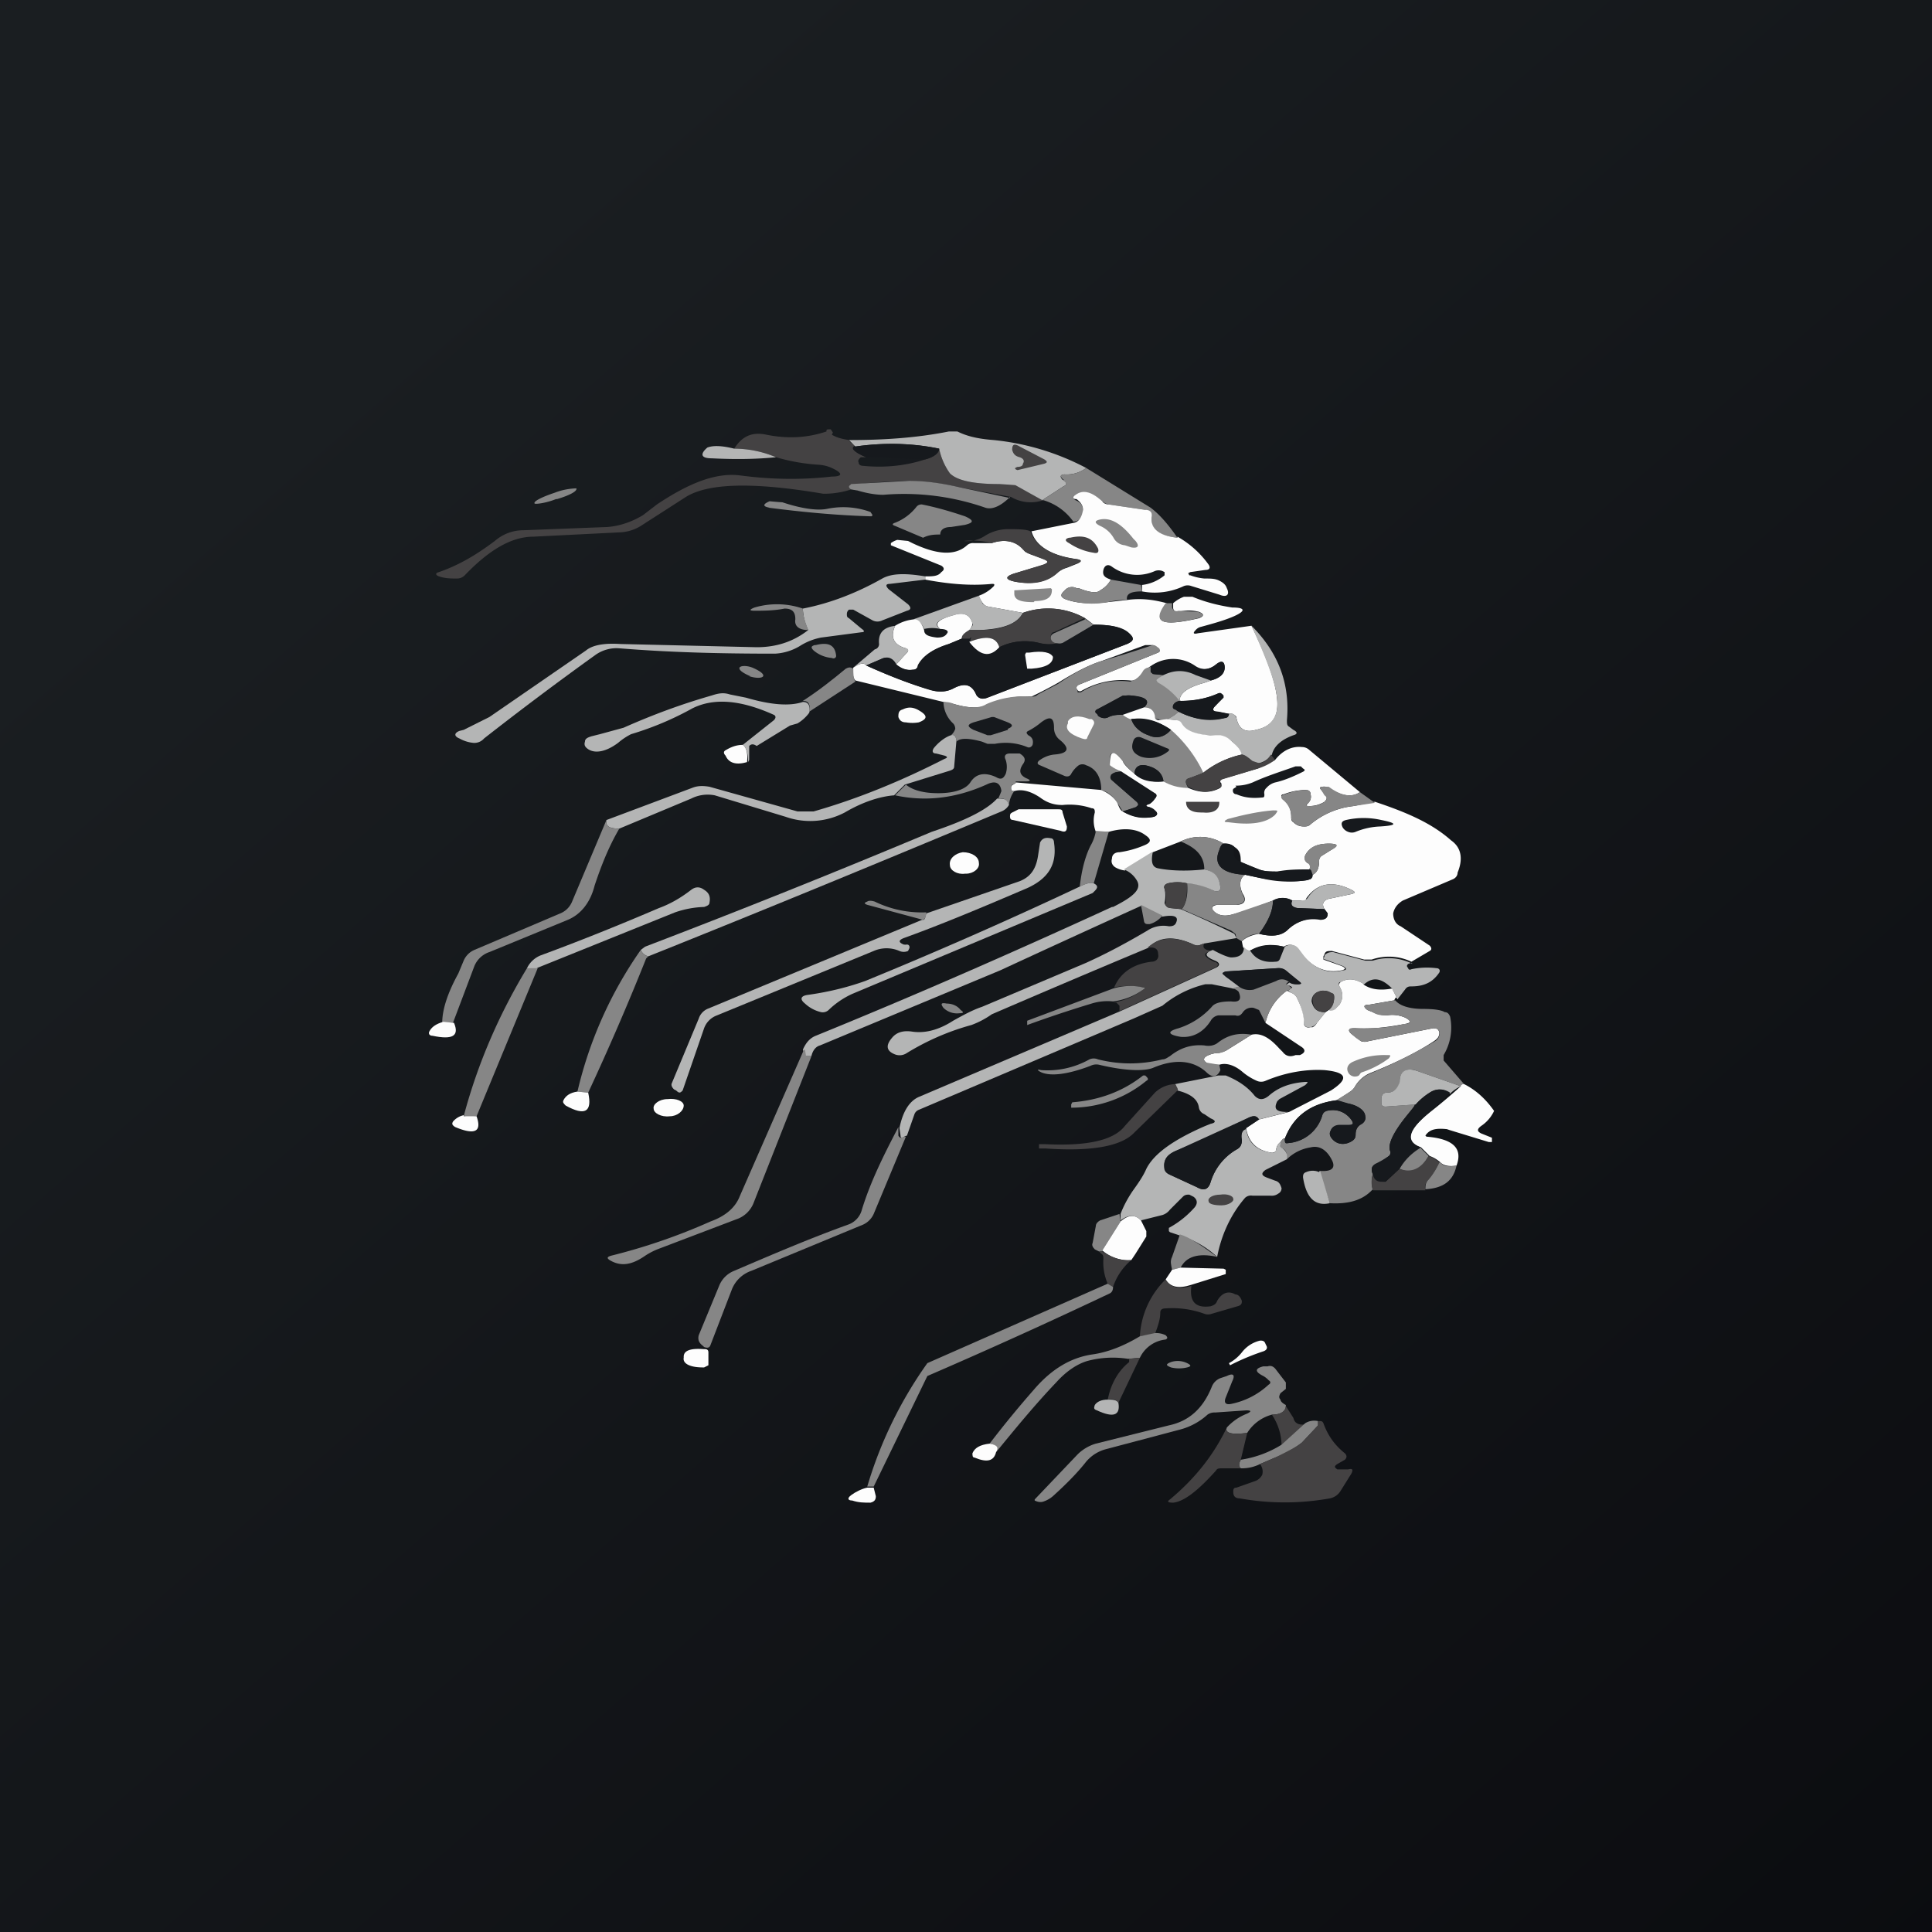 <!-- by TradingView --><svg width="18" height="18" viewBox="0 0 18 18" xmlns="http://www.w3.org/2000/svg"><rect x="0" y="0" width="18" height="18" fill="#333333" stroke="none"/><path fill="url(#aduuc0qbq)" d="M0 0h18v18H0z"/><path d="M7.7 4.02C7.7 4 7.7 4 7.74 4l.02.03-.01.02c.05.03.1.04.16.05 0 .01.02.03.06.05-.05.02-.02.06.1.11h-.05c-.02.02-.03.03-.02.05 0 .02.02.03.04.03.2.02.4 0 .58-.06.08-.02.13-.06.13-.1a.6.6 0 0 0 .1.23c.07.07.23.1.46.1a5.67 5.67 0 0 1 .15 0l.25.15h.01a.36.36 0 0 1-.3-.03l-.48-.09a2.42 2.42 0 0 0-.47-.06 4.88 4.88 0 0 0-.55.04c-.02.01-.01.03.01.04a.81.81 0 0 1-.26.04c-.65-.11-1.07-.1-1.28.03l-.42.27a.4.4 0 0 1-.2.06l-.8.04c-.21 0-.42.13-.64.36a.1.1 0 0 1-.07.03c-.06 0-.11 0-.17-.02-.03-.01-.04-.03 0-.04.2-.07.36-.17.52-.29.07-.06.16-.1.27-.1l.78-.03c.12-.01.23-.05.33-.11l.13-.1c.3-.2.55-.3.78-.27.3.04.59.04.85.01.1 0 .1-.03.02-.07a.35.35 0 0 0-.14-.04 1.8 1.8 0 0 1-.4-.07 1 1 0 0 0-.39-.08c.07-.11.16-.16.3-.13.2.04.38.03.56-.03Z" fill="#444243"/><path d="M10.12 4.36a.3.3 0 0 1-.2.06c-.04 0-.05.02-.02.05l.02.01c.02.02.02.04-.01.05l-.2.13-.25-.14a5.56 5.56 0 0 0-.15-.01c-.23 0-.39-.03-.46-.1a.6.6 0 0 1-.1-.23c-.24-.05-.5-.06-.78-.02l-.06-.06c.32 0 .63-.02.93-.08h.08c.1.05.21.07.34.08a2.35 2.35 0 0 1 .86.26Z" fill="#B4B5B5"/><path d="M8.75 4.18c0 .04-.05.08-.13.1l-.55-.02c-.12-.05-.15-.09-.1-.1.28-.04.54-.03.78.02Z" fill="#16191D"/><path d="M9.73 4.28c.03.02.03.03 0 .04a46.54 46.54 0 0 1-.25.06c-.03-.01-.03-.02 0-.03.03 0 .05-.01.05-.03.02-.03 0-.05-.03-.06-.04-.01-.06-.03-.07-.07 0-.05.02-.06.07-.03l.23.12Z" fill="#444243"/><path d="M6.84 4.18a1 1 0 0 1 .39.08c-.2.02-.4.02-.6.01-.1 0-.11-.04-.04-.1.05-.02.13-.02.25.01Z" fill="#B4B5B5"/><path d="m10.12 4.36.6.37c.08.06.16.15.25.28-.18-.02-.25-.08-.24-.19.01-.04-.01-.06-.06-.07l-.34-.05a.12.12 0 0 1-.06-.03c-.1-.09-.19-.1-.25-.06-.03.02-.03.03 0 .05.05.02.07.05.07.1 0 .06-.04.1-.09.1a.52.52 0 0 0-.28-.2h-.01l.2-.13c.03-.01.03-.03 0-.05v-.01c-.04-.03-.03-.05.01-.05a.3.3 0 0 0 .2-.06ZM9.41 4.63c-.09.09-.17.12-.23.1a2.3 2.3 0 0 0-.95-.12c-.06 0-.14-.01-.24-.04l-.06-.01c-.02-.01-.03-.03-.01-.04l.01-.01.54-.03c.14 0 .3.02.47.06l.47.1ZM5.19 4.65c.1-.03.19-.07.18-.1 0 0-.1 0-.2.04-.12.04-.2.08-.19.1 0 .01.1 0 .2-.04Z" fill="#868686"/><path d="M10.97 5a.9.9 0 0 1 .29.26c.02.03.01.05-.03.05l-.14.02-.02.01.01.02h.01a.5.5 0 0 0 .13.03c.06 0 .1 0 .14.02.04.02.06.04.07.07.03.06 0 .09-.07.06l-.26-.08a.1.1 0 0 0-.07 0 .63.63 0 0 1-.39.05v-.06a.4.4 0 0 0 .21-.09v-.03l-.02-.01a.1.1 0 0 0-.07 0 .4.4 0 0 1-.4-.04c-.04-.03-.07-.01-.08.03-.01.05.01.07.07.09a.25.25 0 0 1-.1.1c-.03.03-.1.02-.2-.02h-.02a.09.09 0 0 0-.1.01l-.02.02c-.03.03-.03.05.01.07.1.04.23.05.4.03l.18-.02c.14-.02.26 0 .37.03-.14.18-.05.22.3.14.05-.02.05-.04 0-.06a.38.38 0 0 0-.19 0c-.03 0-.05-.01-.05-.04v-.04a.32.32 0 0 1 .1-.06h.08c.12.05.24.08.37.1.12 0 .13.03.02.08-.09.04-.2.07-.31.1a.09.09 0 0 0-.05.03c-.03.03-.02.04.02.03l.5-.07c.15.31.23.54.24.7.01.15-.05.24-.2.27-.1.03-.16-.01-.18-.11 0-.02-.02-.03-.04-.04h-.03l-.1-.02c-.05 0-.06-.02-.03-.05l.08-.08v-.02l-.01-.01c-.01-.01-.02-.02-.04-.01a.83.83 0 0 1-.36.07c0-.07.07-.12.2-.16a.78.78 0 0 0 .09-.03c.08-.02.13-.06.13-.12s-.03-.07-.08-.03c-.06.05-.13.06-.2.01a.36.36 0 0 0-.4 0l-.03.02a.07.07 0 0 0-.04.03.25.25 0 0 1-.08.08.07.07 0 0 1-.05.01.76.76 0 0 0-.46.1h-.02l-.01-.01c-.02-.02-.01-.04.01-.05l.74-.3c.02-.01.02-.02 0-.04a.11.11 0 0 0-.05-.03h-.07l-.41.15c-.1.03-.24.1-.4.2a3.99 3.99 0 0 1-.25.13.88.88 0 0 0-.42.08c-.06.03-.16.03-.3-.01a2.13 2.13 0 0 0-.1-.02l-.82-.2c-.02-.02-.03-.06-.02-.12.06-.04.1-.05.12-.02.2.09.4.17.6.23.08.02.15.02.22-.02.1-.05.16-.03.2.05.02.05.06.06.11.04l1.3-.5c.07-.03.07-.06.01-.1-.06-.06-.17-.08-.32-.08l-.08-.06a.7.7 0 0 0-.58-.05l-.33-.06a.08.08 0 0 1-.05-.04.17.17 0 0 1-.03-.06.36.36 0 0 0 .14-.09c.01-.02 0-.02-.02-.02-.2.02-.41 0-.62-.04v-.03c.07 0 .12 0 .15-.04.03-.02.03-.04 0-.06l-.47-.19v-.02a.2.2 0 0 1 .06-.03l.1.01.04.02c.23.11.4.12.51.02a.08.08 0 0 1 .06-.02h.17c.12-.04.22-.02.3.06 0 .02.03.03.05.04l.14.05c.04.02.04.03 0 .05l-.27.08c-.1.03-.1.06 0 .08.17.03.3 0 .4-.09a.22.22 0 0 1 .08-.04l.1-.04c.04-.02.04-.03 0-.04-.24-.03-.39-.12-.43-.26l.4-.08c.04-.01.07-.05.08-.12 0-.04-.02-.07-.06-.1-.04 0-.04-.02-.01-.04.07-.05.15-.03.25.06.01.02.04.03.06.03l.34.05c.05 0 .07.03.06.07-.01.1.06.17.24.19Z" fill="#FDFDFD"/><path d="M7.17 4.73c-.06-.01-.07-.03 0-.06a4.61 4.61 0 0 0 .12.01c.18.06.33.08.42.06a.74.74 0 0 1 .4.03l.02.03-.01.01H8.1c-.32-.01-.63-.04-.94-.08ZM8.77 4.98c-.06 0-.11 0-.17.03l-.26-.11c-.03-.01-.03-.02 0-.03a.47.47 0 0 0 .2-.15.06.06 0 0 1 .05-.02c.15.03.28.07.4.11.09.04.08.06 0 .08l-.13.02c-.07 0-.1.03-.1.07ZM10.54 5.1l-.06-.02a.13.13 0 0 1-.1-.06.27.27 0 0 0-.13-.12c-.06-.03-.05-.05 0-.06.1-.02.2.04.31.18l.02.02c.04.05.02.07-.04.06Z" fill="#868686"/><path d="M9.6 4.95c.05.14.2.23.43.26.05.01.05.02 0 .04l-.1.04a.23.23 0 0 0-.07.04c-.1.1-.24.12-.4.09-.1-.02-.1-.05 0-.08l.26-.08c.05-.02.05-.03 0-.05l-.13-.05a.17.17 0 0 1-.06-.04c-.07-.08-.17-.1-.29-.06a.73.73 0 0 0-.26-.02.3.3 0 0 0 .2-.05.41.41 0 0 1 .2-.06c.1 0 .18 0 .22.02ZM9.97 5.01c.13-.03.21 0 .26.1.01.03 0 .05-.04.04a.56.56 0 0 1-.23-.09c-.04-.02-.04-.04 0-.05Z" fill="#444243"/><path d="M8.62 5.37v.03l-.33.04c-.04 0-.04.02-.01.05l.18.14c.03.03.03.05-.01.06l-.23.09a.1.1 0 0 1-.09 0l-.18-.1h-.04a.05.05 0 0 0-.02.04c0 .02 0 .03.02.04l.12.1c.03.02.02.03 0 .03l-.38.05a.57.57 0 0 0-.2.08.5.5 0 0 1-.23.07c-.48 0-.96-.01-1.45-.05a.34.34 0 0 0-.22.06 31.32 31.32 0 0 0-1.04.78.12.12 0 0 1-.11.04.33.33 0 0 1-.12-.04c-.05-.02-.05-.05 0-.07l.04-.01.24-.12.9-.62c.06-.05.17-.07.32-.06l1.27.03c.18 0 .34-.05.48-.16a.5.5 0 0 1-.05-.2c.26-.05.51-.15.74-.28.09-.05.22-.05.4-.02Z" fill="#B4B5B5"/><path d="m10.35 5.4.28.05.01.06c-.1 0-.15.02-.14.08-.04 0-.1 0-.18.02a.76.76 0 0 1-.4-.03c-.04-.02-.04-.04-.01-.07l.02-.02a.09.09 0 0 1 .1-.01h.02c.1.04.17.05.2.02a.25.25 0 0 0 .1-.1ZM9.8 5.49v.01c0 .06-.04.1-.16.1l-.01.01c-.12 0-.18-.02-.18-.08V5.5l.34-.02Z" fill="#868686"/><path d="m9.12 5.55.03.06c0 .02.03.03.05.04l.33.06c-.05.1-.18.15-.4.16h-.1c.03-.03.04-.06.03-.06-.02-.08-.08-.11-.17-.08-.15.04-.2.08-.13.13a.33.33 0 0 0-.15 0c-.02-.05-.05-.08-.1-.09l.61-.22Z" fill="#B4B5B5"/><path d="M10.87 5.62h.05v.04c.01.03.03.04.06.03l.18.01c.06.02.06.04 0 .06-.34.08-.43.04-.3-.14ZM7.48 5.67c0 .06.02.12.05.2-.09 0-.13-.04-.12-.1 0-.07-.03-.1-.1-.1-.1.02-.2.02-.28.02-.05 0-.05-.01 0-.03a.74.74 0 0 1 .45.01Z" fill="#868686"/><path d="m10.1 5.76-.28.13c-.02 0-.03.02-.03.04s.01.04.04.05h.07a.4.4 0 0 1-.22.01.54.54 0 0 0-.37.04c-.03-.1-.12-.11-.28-.05l.02-.04h-.01c0 .01-.01.02-.03.02l-.05-.01c0-.03.02-.05.07-.08h.1c.21 0 .35-.06.4-.16a.7.7 0 0 1 .58.05Z" fill="#444243"/><path d="M9.03 5.87c-.05.03-.07.05-.07.08L8.84 6c-.16.05-.25.12-.29.2 0 .03-.02.04-.05.04a.19.19 0 0 1-.15-.05l.1-.11c.02-.02.01-.03-.01-.04-.11-.03-.15-.1-.1-.21a.4.4 0 0 1 .18-.06c.04 0 .07.04.09.1 0 .04.03.06.12.07.05 0 .08-.01.1-.05 0-.02-.03-.03-.07-.03-.06-.05-.02-.09.13-.13.09-.03.15 0 .17.08 0 0 0 .03-.03.06Z" fill="#FDFDFD"/><path d="m10.1 5.76.09.06L9.9 6l-.07-.01c-.03-.01-.04-.03-.04-.05 0-.02.01-.03.03-.04l.29-.13Z" fill="#868686"/><path d="M8.34 5.83c-.05.11-.01.18.1.21.02 0 .03.02.01.04l-.1.11c-.03-.06-.08-.08-.14-.05l-.14.06c-.02-.03-.06-.02-.12.02l.2-.17A.05.05 0 0 0 8.19 6c-.01-.1.04-.16.16-.17Z" fill="#B4B5B5"/><path d="M10.19 5.82c.15 0 .26.02.32.07s.06.08-.01.11l-1.3.5c-.05.02-.1 0-.11-.04-.04-.08-.1-.1-.2-.05a.27.27 0 0 1-.21.02c-.21-.06-.41-.14-.61-.23l.14-.06c.06-.03.11 0 .14.05.05.04.1.06.15.05.03 0 .04-.01.05-.03.04-.09.13-.16.29-.21l.12-.05h.08c0-.01 0-.01 0 0v.03c.1.13.18.15.27.05a.54.54 0 0 1 .37-.04.4.4 0 0 0 .22 0l.29-.17Z" fill="#16191D"/><path d="M11.66 5.83c.25.25.36.54.33.88 0 .03 0 .05.02.06l.04.03c.04.02.04.04 0 .05-.11.04-.18.1-.2.18-.04.05-.08.07-.12.08-.03 0-.05 0-.07-.02a.22.22 0 0 0-.09-.06.28.28 0 0 0-.09-.12.19.19 0 0 0-.1-.05l-.1-.01c-.14 0-.23-.04-.27-.1a.06.06 0 0 0-.05-.04l-.09-.01a.33.33 0 0 0 .11-.07c.14.07.28.1.43.06.02 0 .04-.02.04-.04h.03c.02 0 .03.02.04.04.02.1.08.14.18.11.14-.03.21-.12.2-.27-.01-.16-.1-.39-.24-.7Z" fill="#B4B5B5"/><path d="M9.31 6.03c-.09.1-.18.08-.28-.05.16-.06.25-.05.28.05Z" fill="#FDFDFD"/><path d="M7.6 6.01c.12-.03.18 0 .19.1 0 .02-.02.03-.04.02a.3.3 0 0 1-.17-.07c-.03-.03-.02-.04.01-.05ZM10.73 6.2l-.01.05c0 .01 0 .02.03.03l.1.01-.05.03c-.03 0-.03.02 0 .04.08.04.14.1.2.17-.04 0-.06.02-.07.04 0 .02 0 .03.02.04l.03.02a.33.33 0 0 1-.1.07.13.13 0 0 1-.09 0c-.02 0-.04-.01-.04-.03 0-.05-.03-.08-.09-.08.06-.06.02-.1-.12-.11h-.08l-.24.13c-.02.01-.02.03 0 .04l.02.02c.02.02.06.03.09.01a.28.28 0 0 1 .13-.02l.08.04c.02.07.08.12.16.15.09.04.16.01.21-.06.12.1.22.24.3.41a1.5 1.5 0 0 1-.13.05c-.04.01-.04.04-.01.09a.34.34 0 0 1-.23-.06c-.01-.08-.07-.13-.17-.15-.06-.01-.1.02-.1.08-.06-.05-.1-.1-.11-.12-.09-.11-.13-.1-.12.04l.1.06c-.04 0-.07.01-.09.03v.04l.24.21c.02.02.02.04 0 .05l-.13.04-.05-.08c-.03-.05-.08-.1-.15-.12 0-.12-.05-.2-.14-.23a.07.07 0 0 0-.07 0 .25.25 0 0 0-.07.08c-.01.02-.03.03-.06.02l-.23-.1c-.03-.01-.03-.03 0-.05a.28.28 0 0 1 .13-.05c.14-.01.15-.06.05-.14a.14.14 0 0 1-.05-.11c0-.1-.04-.11-.12-.05a.64.64 0 0 1-.12.08c-.02.01-.02.02 0 .04.04.02.05.05.04.09-.01.02-.03.03-.05.02a.53.53 0 0 0-.3-.03H9.2l-.05-.02c-.11-.03-.2-.04-.24 0 0-.05-.02-.07-.05-.06a.13.13 0 0 0 .04-.06s0-.03-.02-.05a.28.28 0 0 1-.09-.2c.02 0 .06 0 .1.02.14.04.24.04.3 0a.88.88 0 0 1 .42-.07c.02 0 .04 0 .06-.02l.19-.1c.16-.11.3-.18.4-.21a10.31 10.31 0 0 0 .48-.15c.03 0 .04.02.06.03.01.02.01.03-.01.04l-.74.3c-.02.01-.03.03-.01.05v.02h.03c.14-.09.3-.12.46-.1l.05-.02a.25.25 0 0 0 .07-.08.07.07 0 0 1 .05-.03l.03-.01Z" fill="#868686"/><path d="m9.55 6.1.01-.02h.03c.13-.02.2 0 .22.04 0 .06-.06.1-.2.11h-.04l-.02-.13Z" fill="#FDFDFD"/><path d="M11.28 6.34a.76.76 0 0 1-.14-.05.33.33 0 0 0-.3 0l-.1-.01-.02-.03v-.04a.36.36 0 0 1 .41 0c.07.04.14.03.2-.02.05-.04.08-.03.08.03s-.05.1-.13.12Z" fill="#16191D"/><path d="M6.98 6.3c.06.02.12.02.13 0 .01-.02-.03-.05-.1-.08-.05-.02-.11-.02-.12 0-.01.02.03.05.1.08ZM7.95 6.22c0 .06 0 .1.02.13l-.43.28c.01-.06 0-.1-.06-.1.14-.09.28-.2.4-.3.02-.01.04-.02.07 0Z" fill="#868686"/><path d="M11.28 6.34a.78.78 0 0 1-.09.03c-.13.04-.2.09-.2.16a.65.65 0 0 0-.2-.17c-.02-.02-.02-.03 0-.04l.05-.03c.1-.05.2-.05.3 0l.14.05Z" fill="#B4B5B5"/><path d="M11.45 6.65c0 .02-.01.04-.04.04a.64.64 0 0 1-.43-.06l-.03-.02c-.02 0-.03-.02-.02-.04.01-.02.03-.03.06-.04.13 0 .25-.02.36-.07l.04.01v.03l-.07.08c-.03.03-.02.05.02.05l.1.02Z" fill="#16191D"/><path d="M7.48 6.54c.05 0 .07.03.06.1a.38.38 0 0 1-.11.1l-.07.02-.31.19c-.03-.02-.05-.02-.07 0v.13l-.01.02c0-.09-.02-.14-.05-.16l.29-.23c.02-.02.02-.04 0-.05-.31-.14-.56-.16-.76-.06-.18.1-.37.18-.57.24a.58.58 0 0 0-.12.08c-.12.09-.22.1-.28.06-.03-.02-.04-.04-.03-.07 0-.03.03-.04.06-.05l.08-.02.22-.06c.27-.12.54-.22.82-.3.06-.02.11-.03.17-.01l.15.03c.24.07.41.08.53.04Z" fill="#B4B5B5"/><path d="m10.66 6.59-.2.07c-.05 0-.09 0-.13.02a.09.09 0 0 1-.1-.01l-.01-.02c-.02-.01-.02-.03 0-.04l.24-.12a.13.13 0 0 1 .08-.01c.14.02.18.05.12.11Z" fill="#16191D"/><path d="M8.58 6.63c.06.04.06.07-.02.1a.35.35 0 0 1-.12 0c-.04 0-.06-.02-.07-.05 0-.03 0-.06.04-.07.06-.03.11-.02.17.02ZM10.66 6.59c.06 0 .09.03.1.08 0 .02 0 .03.03.04l.08-.01.09.01c.02 0 .04.01.05.03.04.07.13.1.26.11h.1c.05.01.08.03.11.06.05.04.08.08.09.12a.88.88 0 0 0-.36.17 1.2 1.2 0 0 0-.3-.4.56.56 0 0 0-.38-.1.29.29 0 0 1-.07-.04l.2-.07Z" fill="#FDFDFD"/><path d="m9.39 6.8-.16.05H9.2l-.13-.05c-.06-.03-.06-.05 0-.07l.17-.05h.02l.13.05c.05.02.05.04 0 .06Z" fill="#16191D"/><path d="M10.13 6.87c0 .02-.02.02-.05.01-.12-.04-.16-.09-.13-.14v-.02c.03-.05.1-.06.2-.02h.02c.02.01.03.03.02.05l-.06.12Z" fill="#FDFDFD"/><path d="M10.54 6.7c.12-.02.24.01.37.1-.05.06-.13.09-.21.05a.25.25 0 0 1-.16-.15Z" fill="#16191D"/><path d="M8.86 6.85c.03-.01.05.01.05.06l-.02.23c0 .02-.01.03-.04.04l-.42.13-.1.1c-.13.01-.29.06-.46.16a.69.69 0 0 1-.55.04l-.66-.2a.34.34 0 0 0-.22.03l-.67.28c-.09 0-.13-.02-.12-.08l.8-.3c.05-.02.1-.02.16-.01l.82.23h.15c.42-.12.83-.29 1.22-.49.03-.01.03-.02 0-.03l-.08-.02c-.03 0-.04-.02-.02-.05.04-.05.1-.1.16-.12Z" fill="#B4B5B5"/><path d="M10.63 7.05c-.07-.03-.1-.07-.07-.15.01-.03.04-.04.07-.03l.24.1c.03.01.03.02 0 .04a.27.27 0 0 1-.24.04Z" fill="#16191D"/><path d="M6.92 6.94c.03.02.05.07.04.16-.1.03-.17.01-.2-.06-.02-.02-.02-.04 0-.05.05-.03.1-.05.16-.05ZM12.67 7.38c-.07.05-.17.04-.29-.04a.09.09 0 0 0-.06-.01c-.02 0-.03.01-.01.03l.04.05c.02.02.01.04-.01.06a.27.27 0 0 1-.14.04c-.03 0-.04 0-.01-.03a.08.08 0 0 0 .02-.08c0-.03-.02-.04-.05-.04a.6.6 0 0 0-.2.04c-.03 0-.03.03 0 .05.05.04.07.1.07.16 0 .02 0 .04.02.05.03.03.06.04.1.04.02 0 .04 0 .06-.02a.75.75 0 0 1 .4-.17l.2-.04c.3.1.53.2.71.36.1.07.11.18.06.3 0 .03-.02.05-.04.06l-.47.2c-.05.03-.08.07-.09.12 0 .05.02.1.07.12l.27.18c.02.02.02.04 0 .05l-.17.1a.49.49 0 0 0-.37-.02h-.07l-.3-.08c-.04 0-.06 0-.07.03l-.01.02v.03l.17.06c.04.02.04.03 0 .04-.14.03-.27-.02-.38-.16a1.95 1.95 0 0 0-.03-.04c-.03-.04-.08-.05-.13-.02a.45.45 0 0 0-.32.04c-.03 0-.05-.02-.06-.04l-.01-.05c.04-.04.1-.06.16-.07.12.03.2.02.26-.03.09-.09.2-.12.31-.1.05 0 .07-.02.07-.06l-.03-.04c-.03-.05-.01-.09.06-.1l.19-.04c.04-.01.04-.02 0-.04-.18-.09-.32-.06-.42.08 0 .02-.03.03-.05.02h-.08a.18.18 0 0 0-.18 0c-.13.05-.26.1-.38.13-.07.02-.13.01-.17-.03-.03-.03-.02-.05.03-.06h.18c.07 0 .1-.04.06-.1-.04-.08-.03-.15.02-.18l.14.03c.18.03.33.04.44.02l.03-.01.02-.04c.04-.02.06-.06.06-.13 0-.02.01-.04.03-.05l.08-.05c.07-.04.07-.06-.02-.06-.1 0-.18.03-.22.11-.01.03 0 .05.02.07.03.01.03.03.02.06-.1 0-.2 0-.3.02-.06 0-.12 0-.17-.02a2.08 2.08 0 0 1-.17-.07c0-.07-.01-.11-.06-.14a.12.12 0 0 0-.1-.03.41.41 0 0 0-.4-.02l-.26.1-.26.17a.23.23 0 0 1-.09-.03c-.03-.02-.04-.05-.03-.08 0-.04.03-.06.07-.06a.91.91 0 0 0 .22-.06c.08-.03.08-.06.02-.1-.08-.06-.2-.07-.34-.03h-.12a.28.28 0 0 1-.01-.18c0-.02 0-.04-.03-.04a.64.64 0 0 0-.27-.03c-.06 0-.13-.01-.21-.07-.09-.06-.17-.08-.24-.06-.02 0-.03 0-.03-.03 0-.01 0-.02.02-.03l.03-.02.79.07c.07.03.12.07.15.12.02.05.03.07.05.08.1.06.19.07.29.05.03-.01.04-.03.02-.05a.11.11 0 0 0-.06-.04c-.04 0-.04-.02 0-.03a.16.16 0 0 0 .05-.05c.02-.02.02-.04 0-.05l-.31-.2a.49.49 0 0 1-.11-.06c0-.14.03-.15.12-.04.01.03.05.07.11.12.08.06.17.08.27.07.07.04.14.06.23.06.11.05.21.05.3 0l.01-.02V7.3c-.02-.02-.01-.03 0-.04l.34-.1.16-.08c.07-.09.16-.13.25-.12a.1.1 0 0 1 .06.02l.48.4Z" fill="#FDFDFD"/><path d="m9.47 7.29-.03.02c-.02 0-.02.02-.02.03 0 .02 0 .03.03.03a.26.26 0 0 0-.05.13c-.02-.05-.05-.07-.1-.06a.9.9 0 0 0 .03-.07c-.01-.08-.06-.1-.14-.06-.29.13-.57.16-.85.1l.1-.1c.06.05.16.08.3.08.16 0 .26-.04.3-.1.05-.08.13-.1.24-.05.05.03.07.01.09-.03a.21.21 0 0 0 0-.13c-.02-.04 0-.06.04-.06h.09c.05.03.06.06.03.1-.04.06-.03.1.03.13.05.02.04.03 0 .03h-.1Z" fill="#868686"/><path d="M11.57 7.03c.03 0 .06.03.1.06l.06.02c.04 0 .08-.03.11-.08l.04.05a.53.53 0 0 1-.16.08l-.33.1c-.02.01-.03.02-.02.04l.01.02v.01c-.1.06-.2.06-.31 0-.03-.04-.03-.07.01-.08l.13-.05a.87.87 0 0 1 .36-.17Z" fill="#444243"/><path d="M10.84 7.28c-.1.01-.2 0-.27-.07 0-.06.04-.09.1-.08.1.02.16.07.17.15ZM11.52 7.33l-.01-.01c-.01 0 0 0 0 0 .06 0 .11-.01.16-.03.13-.06.26-.1.4-.15h.05l.02.02c.02.01.02.02 0 .03-.08.04-.17.08-.26.1a.16.16 0 0 0-.08.05.06.06 0 0 0-.02.06c0 .02 0 .03-.02.03-.1.01-.17 0-.24-.03-.03 0-.04-.03-.03-.05l.03-.02c.01 0 .01 0 0 0ZM10.45 7.2l.3.19c.03.01.03.03.01.05a.16.16 0 0 1-.05.05c-.04.01-.04.02 0 .03l.06.04c.02.02.01.04-.02.05-.1.02-.2 0-.29-.05l.12-.04c.03-.02.03-.03.01-.05l-.23-.2c-.02-.02-.02-.04 0-.05.01-.02.04-.03.09-.03Z" fill="#16191D"/><path d="m12.67 7.38.14.1-.2.03a.75.75 0 0 0-.4.17.08.08 0 0 1-.06.02.14.14 0 0 1-.1-.04.06.06 0 0 1-.02-.05.2.2 0 0 0-.08-.16c-.02-.02-.02-.04.02-.05a.6.6 0 0 1 .2-.04c.02 0 .04.01.04.04.01.03 0 .06-.02.08-.03.02-.02.03.01.03.05 0 .1-.01.14-.04.02-.02.03-.04 0-.06l-.03-.05c-.02-.02-.01-.03.01-.03h.06c.12.09.22.1.29.05Z" fill="#868686"/><path d="M9.3 7.44c.05 0 .08 0 .1.06a.14.14 0 0 1-.07.06c-1.1.46-2.19.91-3.29 1.35a.1.1 0 0 1-.07-.06l.04-.03a89.37 89.37 0 0 0 2.67-1.07c.3-.1.51-.2.61-.31Z" fill="#B4B5B5"/><path d="M11.36 7.47v.01c0 .06-.05.1-.15.09h-.02c-.1 0-.14-.04-.14-.1h.31Z" fill="#444243"/><path d="M9.51 7.54h.35c.02 0 .04 0 .04.03l.04.13c0 .04-.01.06-.06.04l-.44-.1c-.02 0-.03-.01-.03-.03 0-.02 0-.03.02-.04l.06-.03h.02Z" fill="#FDFDFD"/><path d="M11.88 7.59c-.08.08-.23.1-.44.07-.04 0-.04-.01 0-.03.15-.04.29-.07.42-.08.05 0 .05 0 .02.04Z" fill="#868686"/><path d="M12.86 7.7a.66.66 0 0 0-.23.05.09.09 0 0 1-.07 0 .1.1 0 0 1-.05-.04c-.02-.04-.01-.06.03-.07a.74.74 0 0 1 .33 0c.15.03.15.05-.01.06Z" fill="#16191D"/><path d="M5.65 7.64c-.01.06.03.08.12.08-.1.17-.17.35-.23.53-.04.16-.13.27-.25.32l-.73.3a.23.23 0 0 0-.14.13l-.2.53h-.1c0-.11.04-.26.15-.46l.05-.12a.19.19 0 0 1 .1-.1l.8-.34a.2.2 0 0 0 .11-.11l.32-.76ZM10.2 7.74l.13.01-.14.48c-.03-.01-.07 0-.13.03.02-.18.06-.3.1-.38a.4.4 0 0 0 .05-.14Z" fill="#868686"/><path d="M8.6 8.57c.02 0 .02-.03.03-.06l.87-.3c.1-.04.15-.11.17-.23l.02-.13c.02-.04.05-.05.1-.04.02 0 .03.02.03.04.03.2-.05.33-.24.42-.42.18-.8.34-1.16.47-.05.02-.05.04 0 .06a.1.1 0 0 0 .03 0c.02 0 .03.02.02.04l-.01.02a.1.1 0 0 1-.08 0 .3.3 0 0 0-.24 0l-1.46.6a.2.2 0 0 0-.12.12l-.2.58c-.02.02-.03.03-.06 0l-.02-.01c-.02-.02-.03-.04-.02-.06l.25-.6a.15.15 0 0 1 .08-.09l2-.83Z" fill="#B4B5B5"/><path d="M11.4 7.86c-.01 0-.03.02-.04.06-.06.14.03.22.24.23-.05.03-.06.1-.02.19.03.05.01.08-.06.09h-.18c-.05 0-.06.03-.03.06.04.04.1.05.17.03l.38-.13c0 .1-.05.2-.13.31a.22.22 0 0 0-.16.07l-.05-.03-.01-.04-.04-.03-.46-.2c.04-.05.06-.13.05-.24.1 0 .18.03.25.07.04.01.06 0 .06-.03-.01-.1-.06-.15-.15-.17 0-.12-.07-.2-.22-.26a.41.41 0 0 1 .4.02ZM12.22 8.15c0-.02 0-.04-.02-.05.01-.03 0-.05-.02-.06-.03-.02-.03-.04-.02-.07.04-.08.11-.11.22-.11.09 0 .1.02.02.06l-.08.05c-.02.01-.03.03-.03.05 0 .07-.02.11-.06.13Z" fill="#868686"/><path d="M11.4 7.86c.04 0 .08.01.1.03-.02.07 0 .12.06.14l.17.07c.05.02.11.02.18.02l.29-.02c.02 0 .02.03.03.05 0 .01 0 .03-.02.04l-.03.01a1.1 1.1 0 0 1-.44-.02l-.14-.03c-.21-.01-.3-.09-.24-.23.01-.04.03-.06.04-.06Z" fill="#16191D"/><path d="M9 8.14c.07 0 .13-.05.12-.1 0-.06-.07-.1-.15-.1-.07.01-.13.06-.12.12 0 .05.07.09.14.08Z" fill="#FDFDFD"/><path d="M10.74 7.94c-.02.1 0 .14.05.15.1.02.25.03.43.01.1.02.14.07.15.17 0 .03-.02.04-.06.03a.64.64 0 0 0-.25-.07.38.38 0 0 0-.18 0c-.03.01-.04.03-.03.05a.3.3 0 0 1 0 .13c0 .02.02.04.05.05l.1.01a10.13 10.13 0 0 1 .5.23l.02.04-.3.05-.03.01a.07.07 0 0 1-.07 0c-.17-.08-.32-.08-.42.03a133.81 133.81 0 0 0-1.46.62.82.82 0 0 1-.19.1c-.22.06-.42.15-.6.26a.12.12 0 0 1-.12.01c-.07-.03-.08-.08-.02-.15.04-.05.1-.07.18-.06.12.02.25-.01.39-.1.09-.05.18-.1.27-.13l.97-.41c.22-.1.4-.2.57-.3a.27.27 0 0 1 .2-.04c.04 0 .06-.01.07-.04.02-.05-.02-.07-.13-.05l-.2-.1a182.43 182.43 0 0 0-1.31.6l-1.68.7c-.04.01-.07.05-.08.1H7.5a.47.47 0 0 0-.02-.06c.03-.07.07-.11.12-.13.86-.35 1.78-.75 2.76-1.2h.01c.2-.1.27-.17.22-.25a.24.24 0 0 0-.12-.1l.26-.16Z" fill="#B4B5B5"/><path d="M10.19 8.23c.04.02.04.04.01.07l-.02.02-2.24.94a.78.78 0 0 0-.22.15.08.08 0 0 1-.07.02.33.33 0 0 1-.15-.08c-.05-.04-.04-.07.02-.08.22-.03.4-.08.54-.13a42.29 42.29 0 0 0 2-.88c.06-.03.1-.04.13-.03Z" fill="#B4B5B5"/><path d="M11.06 8.23c0 .11-.01.2-.05.24l-.11-.01c-.03 0-.05-.03-.04-.05a.3.3 0 0 0-.01-.13c-.01-.02 0-.04.03-.05a.38.38 0 0 1 .18 0Z" fill="#444243"/><path d="m12.34 8.47-.25-.01c-.05 0-.07-.03-.05-.07h.08c.02 0 .04 0 .06-.02.09-.14.23-.17.41-.08.04.02.04.03 0 .04l-.19.04c-.07.01-.09.05-.06.1ZM5.01 9.02a.17.17 0 0 1-.1 0 .24.24 0 0 1 .13-.12c.38-.14.75-.29 1.1-.44.11-.04.21-.1.3-.17.04-.03.08-.03.12 0 .05.03.06.07.05.12 0 .02-.02.03-.05.04a.9.9 0 0 0-.27.05L5 9.02Z" fill="#B4B5B5"/><path d="M12.04 8.39c-.02.04 0 .06.05.07l.25.01.03.04c0 .04-.02.06-.07.05a.37.37 0 0 0-.3.1c-.06.06-.15.07-.27.04.08-.1.13-.21.13-.31a.18.18 0 0 1 .18 0Z" fill="#16191D"/><path d="M8.63 8.5c0 .04-.01.06-.03.07l-.52-.14c-.03-.01-.03-.02 0-.03.01-.01.04-.01.07 0a1 1 0 0 0 .48.1ZM10.63 8.43l.2.1a.23.23 0 0 1-.12.08c-.03 0-.04 0-.05-.02l-.03-.16Z" fill="#868686"/><path d="M11.22 8.79c-.02.04 0 .06.07.07-.09.02-.08.05.02.1.05.01.05.04 0 .06l-.88.4v-.05l-.03-.03h-.03a.6.6 0 0 0 .28-.12c.02-.01.02-.02 0-.02a.65.65 0 0 0-.27 0c.06-.14.18-.22.35-.24.04 0 .07-.03.06-.07 0-.05-.03-.07-.1-.06.11-.1.26-.11.43-.03.03.01.05.01.07 0l.03-.01Z" fill="#444243"/><path d="m11.96 8.82-.04.1c0 .03-.02.04-.05.04-.1.01-.18-.02-.23-.1.1-.06.2-.07.32-.04Z" fill="#16191D"/><path d="m13.15 8.97-.03.01c-.01.01-.02.02 0 .04 0 .01.01.02.03.01a.7.7 0 0 1 .23-.01c.03 0 .04.02.03.04-.06.09-.14.13-.26.13-.02 0-.04 0-.06.03l-.07.09-.05-.1c-.1-.1-.18-.11-.26-.04-.08-.05-.15-.06-.22-.02-.02 0-.02.02-.01.04.04.07.03.12 0 .17l-.03.03c-.01.03-.04.03-.07.02a.16.16 0 0 0 .05-.12c0-.02 0-.03-.03-.04a.14.14 0 0 0-.08-.02c-.07.01-.1.05-.1.1.02.08.06.1.13.1l-.08.1a.1.1 0 0 1-.06.04c-.04 0-.05 0-.06-.03a.64.64 0 0 0-.07-.25.1.1 0 0 0-.05-.04L12 9.23l.04-.03a.07.07 0 0 0-.05-.02c-.02 0-.02 0 0-.01l.03-.02c.02.02.05.02.08.02s.03-.01 0-.03l-.12-.1a.1.1 0 0 0-.07-.02l-.47.03c-.05 0-.05.02-.02.05l.13.09-.06.02-.2-.04h-.06a.98.98 0 0 0-.4.2l-.27.12-2 .85a.07.07 0 0 0-.04.04l-.07.2a.1.1 0 0 0-.04.02c-.01 0-.02 0-.02-.02l-.01-.07c.03-.15.09-.25.18-.29l1.88-.8.88-.4c.05-.02.05-.05 0-.07-.1-.04-.1-.07-.02-.1.09.05.15.07.17.07.08 0 .12-.03.12-.1.01.02.03.03.06.04.05.08.13.11.23.1.03 0 .04-.01.05-.04l.04-.1c.05-.03.1-.02.13.02l.03.04c.1.14.24.2.38.16.04 0 .04-.02 0-.04l-.16-.06c-.02 0-.02-.01-.01-.03V8.9c.02-.02.04-.03.08-.03l.3.08h.07a.49.49 0 0 1 .37.03Z" fill="#B4B5B5"/><path d="M5.97 8.85a.1.1 0 0 0 .07.06l-.02.02a24.16 24.16 0 0 1-.54 1.25l-.1-.01a3.8 3.8 0 0 1 .59-1.32ZM4.9 9.02h.11l-.57 1.38a.3.3 0 0 1-.12 0c.13-.49.33-.95.59-1.38Z" fill="#868686"/><path d="M12 9.15a.1.1 0 0 0-.1-.01l-.22.08c-.05.01-.1 0-.14-.03l-.13-.1c-.03-.02-.03-.03.02-.04l.47-.03a.1.1 0 0 1 .07.02l.13.1c.02.02.02.03-.01.03s-.06 0-.08-.02Z" fill="#16191D"/><path d="M12.7 9.17c.07.05.16.06.27.04l.05.1c0-.03-.02-.02-.03.01l-.23.04c-.06 0-.06.02-.02.05l.05.02c.04.02.09.03.13.03a.3.3 0 0 1 .17.02c.06.03.06.05 0 .06-.16.03-.31.05-.46.04-.07 0-.08.02-.03.06l.08.06a.1.1 0 0 0 .07 0l.6-.12c.03 0 .05 0 .06.04 0 .04-.02.06-.05.08-.15.1-.35.2-.6.3a.3.3 0 0 0-.14.13.15.15 0 0 1-.04.04l-.12.08c-.25.03-.41.15-.49.36 0-.01-.02 0-.04.03a.1.1 0 0 0-.04.07c0 .02-.02.03-.04.03-.14-.02-.22-.1-.24-.23l.12-.08.28-.07.39-.2c.17-.11.15-.17-.06-.19-.17-.01-.36.02-.55.1a.1.1 0 0 1-.08 0 .55.55 0 0 1-.13-.08c-.08-.07-.16-.09-.22-.07-.06 0-.1 0-.12-.02-.03-.02-.03-.04 0-.06a.25.25 0 0 1 .12-.03l.06-.02.24-.15c.09-.02.17.03.26.13l.03.03c.03.04.07.05.12.03h.04c.05-.02.06-.05.01-.08l-.33-.22a.5.5 0 0 1 .2-.3l.04.02a.1.1 0 0 1 .05.04c.04.08.07.16.07.25 0 .02.02.04.06.03h.02a.1.1 0 0 0 .04-.04l.08-.1.03-.02c.03.01.06 0 .07-.02l.03-.03c.03-.05.04-.1 0-.17-.01-.02 0-.03.01-.04.07-.04.14-.03.22.02Z" fill="#FDFDFD"/><path d="m12 9.15-.02.02c-.02 0-.02 0 0 0s.03.02.05.03c0 0 0 .02-.04.03a.5.5 0 0 0-.2.3l-.06-.12-.05-.02a.1.1 0 0 0-.1.04c-.02.03-.04.04-.07.03h-.16a.1.1 0 0 0-.07.05c-.07.11-.17.16-.28.15-.12-.02-.13-.05-.02-.08a.71.71 0 0 0 .31-.2c.03-.04.1-.05.18-.05.08.01.1-.02.07-.09a.09.09 0 0 0-.06-.03l.06-.02c.04.03.09.04.14.03l.21-.08a.1.1 0 0 1 .12.01ZM10.37 9.33a.5.5 0 0 0-.2.02 11.2 11.2 0 0 0-.6.2v-.04l.8-.3c.1-.03.2-.03.28-.01.02 0 .02.01 0 .02a.6.6 0 0 1-.28.11Z" fill="#868686"/><path d="M12.38 9.41c-.01 0-.02 0-.03.02-.07 0-.11-.02-.12-.1-.01-.05.02-.09.09-.1.03 0 .05 0 .08.02.02 0 .03.02.03.04 0 .05-.01.09-.05.12Z" fill="#444243"/><path d="M13 9.32c.04.05.13.08.26.08.1 0 .17.01.2.03.03 0 .04.02.05.04a.5.5 0 0 1-.06.36v.05l.19.22c-.02 0-.02 0-.03.02l-.4-.14c-.1-.04-.17 0-.17.1-.01.06-.05.1-.12.1-.03 0-.05.02-.05.06v.03c0 .03.01.04.04.04l.27-.02c0 .02-.03.05-.07.1-.13.16-.18.27-.16.33.01.02 0 .04-.01.05a.87.87 0 0 1-.12.08c-.04.01-.05.04-.03.09a.25.25 0 0 0 0 .14c-.09.1-.22.14-.4.13l-.1-.3h.04c.09 0 .11-.04.08-.1-.05-.1-.12-.14-.2-.12a.4.4 0 0 0-.22.11c0-.04 0-.08-.04-.1-.02 0-.03-.02-.03-.04l.01-.02c.02-.03.03-.04.04-.03 0 .03 0 .05.03.04a.36.36 0 0 0 .32-.26c0-.02.02-.03.04-.04.08-.02.16 0 .22.07.04.05.03.07-.03.07h-.07c-.04 0-.07.01-.08.04-.02.03-.01.06.02.09.04.04.1.05.16.02.04-.02.05-.04.05-.07 0-.05.02-.08.06-.1.02-.02.04-.04.03-.07 0-.05-.06-.1-.17-.12a.58.58 0 0 1-.1-.03l.13-.08a.15.15 0 0 0 .04-.04.3.3 0 0 1 .15-.13c.24-.1.43-.2.6-.3a.08.08 0 0 0 .04-.08c0-.03-.03-.04-.06-.04l-.6.12a.1.1 0 0 1-.07 0 .36.36 0 0 1-.08-.06c-.05-.04-.04-.07.03-.06.15 0 .3 0 .45-.04.07 0 .07-.03.01-.06a.3.3 0 0 0-.17-.02c-.04 0-.09 0-.13-.03l-.05-.02c-.04-.03-.04-.05.02-.05l.23-.04ZM8.94 9.44a.18.18 0 0 1-.15-.05c-.03-.04-.02-.05.03-.04.05 0 .1.02.13.06.03.02.03.03-.01.03Z" fill="#868686"/><path d="m4.13 9.52.1.01c.05.12-.01.16-.2.12-.03 0-.04-.02-.03-.04.02-.04.06-.07.13-.09Z" fill="#FDFDFD"/><path d="m11.66 9.64-.24.15a.14.14 0 0 1-.06.02.25.25 0 0 0-.12.03c-.03.02-.03.04 0 .06l.12.02.01.05c-.03.07-.08.07-.13.02-.12-.11-.29-.13-.5-.04-.08.03-.25.03-.5-.03a.12.12 0 0 0-.08.01c-.21.08-.37.1-.46.06-.04-.02-.04-.03 0-.02a.8.8 0 0 0 .45-.1.1.1 0 0 1 .08 0c.2.05.4.05.6 0 .03 0 .05-.02.07-.03.1-.08.2-.11.32-.1.05.01.09 0 .12-.02.1-.08.2-.1.32-.08ZM7.5 9.78l.01.06h.05l-.54 1.37a.26.26 0 0 1-.16.15l-.71.27a.65.65 0 0 0-.14.07c-.13.09-.23.1-.33.04-.03-.02-.02-.03.01-.04a5.55 5.55 0 0 0 .93-.32c.14-.05.23-.13.27-.23l.6-1.37ZM12.67 10c0 .02-.02.03-.05.03a.07.07 0 0 1-.06-.04c-.02-.04 0-.08.05-.1a.7.7 0 0 1 .31-.06c.04 0 .04 0 .02.03a.87.87 0 0 1-.25.13.03.03 0 0 0-.02.02Z" fill="#868686"/><path d="M13.61 10.12a.34.34 0 0 0-.1.07c-.06-.05-.13-.05-.19-.01a.6.6 0 0 0-.13.11l-.28.02c-.03 0-.04-.01-.04-.04v-.03c0-.04.02-.06.05-.06.07 0 .1-.04.12-.1 0-.1.06-.14.17-.1l.4.14Z" fill="#B4B5B5"/><path d="M10.68 10.07a1.1 1.1 0 0 1-.7.25v-.03l.01-.02c.25-.02.47-.1.66-.25h.02l.01.01c.02.02.02.03 0 .04Z" fill="#868686"/><path d="m12 10.36-.27.07c-.02-.03-.04-.04-.09-.02-.3.15-.53.25-.68.31-.1.04-.13.1-.1.18l.03.04.26.12c.07.04.11.02.13-.05a.53.53 0 0 1 .24-.3c.04-.02.05-.05.05-.09-.01-.05 0-.09.04-.1.02.13.1.2.24.22.02 0 .03 0 .04-.03a.1.1 0 0 1 .04-.07v.02c-.01.02 0 .03.02.04.03.02.05.06.04.1l-.2.1c-.04.03-.04.05.01.07l.08.03c.04.01.05.04.06.07 0 .02-.01.04-.03.05a.1.1 0 0 1-.07.02h-.17a.08.08 0 0 0-.07.02c-.13.15-.22.34-.26.55a.9.9 0 0 0-.35-.2l-.09-.03-.01-.01v-.03a.87.87 0 0 0 .23-.18c.04-.04.04-.08 0-.11l-.04-.02c-.02 0-.04 0-.06.02l-.12.12a.14.14 0 0 1-.07.05l-.2.05c-.06-.06-.12-.05-.19 0v-.06c.03-.08.07-.15.11-.21.05-.07.1-.14.13-.21.07-.14.25-.27.55-.4l.05-.02c.05-.01.05-.03 0-.05l-.06-.04a.08.08 0 0 1-.05-.06c-.01-.08-.08-.13-.2-.16l-.02-.06.4-.08h.07c.1.04.2.1.27.19.04.04.08.04.13 0 .09-.08.2-.12.34-.13.03 0 .03 0 0 .03l-.24.13-.02.02c-.04.08 0 .1.1.1Z" fill="#B4B5B5"/><path d="M13.64 10.1c.12.06.21.15.28.25a.34.34 0 0 1-.12.14c-.04.03-.04.05 0 .07l.1.04v.04h-.03l-.36-.11-.03-.01c-.1-.01-.16 0-.2.06l.01.01c.25.02.34.11.28.27-.07.01-.12 0-.15-.03a.3.3 0 0 0-.1-.06l-.08-.08c-.15-.05-.13-.15.06-.31a5.23 5.23 0 0 0 .31-.26c0-.01.01-.02.03-.02Z" fill="#FDFDFD"/><path d="M10.95 10.1c.02.04.03.05.02.06l-.4.39c-.12.13-.4.18-.83.15h-.06v-.04h.06c.4.02.64-.04.74-.17l.28-.31a.29.29 0 0 1 .19-.08Z" fill="#444243"/><path d="m13.5 10.19-.2.19c-.19.16-.2.26-.06.31a.53.53 0 0 0-.2.2l-.13.11a.05.05 0 0 1-.04.01c-.04 0-.07-.02-.08-.07-.02-.05-.01-.08.03-.1a.87.87 0 0 0 .12-.07c.02-.01.02-.03.01-.05-.02-.06.03-.17.16-.33l.08-.1a.61.61 0 0 1 .13-.11c.06-.04.13-.04.19 0Z" fill="#16191D"/><path d="m5.38 10.17.1.01c.04.18-.03.22-.21.12-.02-.02-.03-.03-.02-.05.02-.04.06-.07.13-.08ZM6.24 10.4c.07 0 .13-.05.13-.1 0-.04-.07-.07-.15-.06-.08 0-.14.05-.13.09 0 .04.07.08.15.07Z" fill="#FDFDFD"/><path d="m12.46 10.25.1.03c.1.02.15.07.16.12 0 .03 0 .05-.03.07-.04.02-.06.05-.06.1 0 .03-.01.05-.05.07-.06.03-.12.02-.16-.02-.03-.03-.04-.06-.02-.09.01-.03.04-.05.08-.05h.07c.06 0 .07-.01.03-.06-.06-.07-.14-.09-.22-.07-.02 0-.03.02-.04.04a.36.36 0 0 1-.32.26c-.02 0-.03 0-.03-.04.08-.21.24-.33.49-.36Z" fill="#16191D"/><path d="M4.32 10.4h.12c.05.14-.01.18-.2.1-.03-.02-.03-.03-.02-.05a.18.18 0 0 1 .1-.06Z" fill="#FDFDFD"/><path d="m11.73 10.43-.12.08c-.04.02-.05.06-.04.11 0 .04-.01.07-.05.09a.53.53 0 0 0-.24.3c-.02.07-.06.09-.13.05l-.26-.12a.07.07 0 0 1-.04-.04c-.02-.08.02-.14.11-.18l.68-.31c.05-.02.07-.01.09.02Z" fill="#16191D"/><path d="M8.37 10.5v.08c.01.02.02.02.03.02a.1.1 0 0 1 .04-.01l-.3.72a.2.2 0 0 1-.1.1L7 11.84a.3.3 0 0 0-.18.17l-.2.52c-.01.03-.03.03-.06.02l-.01-.01c-.04-.03-.05-.06-.04-.1l.19-.46a.25.25 0 0 1 .14-.14c.35-.15.7-.3 1.06-.43a.2.2 0 0 0 .13-.14c.08-.26.2-.5.33-.75ZM13.24 10.7l.07.07c-.07.13-.16.17-.27.12.04-.07.1-.14.2-.2Z" fill="#868686"/><path d="M13.31 10.77a.3.3 0 0 1 .1.06.7.7 0 0 1-.1.16c-.03.03-.04.06-.03.1h-.49a.25.25 0 0 1 0-.15c.01.05.04.07.08.07h.04l.13-.12c.11.04.2 0 .27-.12Z" fill="#444243"/><path d="M13.42 10.83c.03.04.08.04.15.03-.03.14-.12.21-.29.22 0-.03 0-.06.03-.09a.7.7 0 0 0 .1-.16Z" fill="#868686"/><path d="m12.3 10.91.09.3c-.14.03-.22-.05-.25-.24 0-.02 0-.04.03-.05a.15.15 0 0 1 .12 0Z" fill="#B4B5B5"/><path d="M11.38 11.23c.07 0 .12-.04.11-.06 0-.03-.06-.05-.12-.04-.07 0-.12.03-.11.06 0 .03.06.04.12.04Z" fill="#444243"/><path d="m10.43 11.31.01.07-.17.27c.01.01 0 .01-.03.01l-.04-.02c-.02-.02-.03-.04-.02-.06l.03-.16c0-.02.02-.04.04-.05l.18-.06Z" fill="#868686"/><path d="m10.63 11.37.05.1v.05l-.1.16-.04.06a.37.37 0 0 1-.27-.09l.17-.27c.07-.06.13-.07.19-.01Z" fill="#FDFDFD"/><path d="M10.99 11.5c.08.02.2.1.35.21-.18-.04-.29 0-.34.1l-.08.02c-.01-.05-.02-.08 0-.12l.07-.2Z" fill="#868686"/><path d="M10.24 11.66h.03c.1.06.18.09.27.08a.56.56 0 0 0-.17.25l-.05-.03a.5.5 0 0 1-.04-.23c0-.02 0-.04-.02-.05l-.02-.02Z" fill="#444243"/><path d="m11 11.81.4.01.02.01v.04l-.32.1c-.12.04-.2.02-.24-.05l.06-.09.08-.02Z" fill="#FDFDFD"/><path d="M10.86 11.92c.04.07.12.1.24.06-.02.15.04.21.18.19.03-.01.05-.02.06-.05.04-.07.1-.1.17-.06.03 0 .05.03.06.06 0 .02 0 .04-.04.05l-.24.07a.1.1 0 0 1-.07 0 .87.87 0 0 0-.36-.05c-.03 0-.05.01-.05.04 0 .06-.02.12-.05.2l-.14.02a.8.8 0 0 1 .24-.53Z" fill="#444243"/><path d="m10.32 11.96.05.03c0 .03-.01.05-.03.06a53.82 53.82 0 0 1-1.7.77l-.5 1.03h-.06a3.87 3.87 0 0 1 .56-1.15l1.68-.74ZM10.76 12.42a.2.2 0 0 1 .1.02c.02.02.02.03 0 .04a.3.3 0 0 0-.24.17l-.11.01a.92.92 0 0 0-.38.02c-.1.03-.2.1-.29.2-.2.21-.38.43-.56.65.03-.04 0-.07-.06-.08a9.55 9.55 0 0 1 .41-.5c.17-.2.35-.3.54-.33.15-.02.3-.08.45-.17l.14-.03Z" fill="#868686"/><path d="M11.45 12.7a.38.38 0 0 0 .12-.1.3.3 0 0 1 .17-.11c.02 0 .04 0 .05.03l.01.02c.01.02 0 .04-.03.05a2.17 2.17 0 0 0-.31.13l-.01-.02ZM6.6 12.72l-.04.02h-.01c-.13 0-.19-.04-.18-.09v-.01c0-.06.07-.08.19-.07h.01c.02 0 .03.01.03.03v.12Z" fill="#FDFDFD"/><path d="m10.62 12.65-.2.42c-.02-.03-.05-.04-.1-.03.03-.15.1-.27.2-.35v-.03l.1-.01Z" fill="#444243"/><path d="M10.91 12.74c-.05-.02-.05-.03 0-.05a.2.2 0 0 1 .15.01c.04.02.04.03 0 .04a.32.32 0 0 1-.15 0ZM11.98 13.1c0 .05-.05.08-.13.08a.39.39 0 0 0-.23.17c-.15.02-.21 0-.19-.05a.5.5 0 0 1 .19-.13c.04-.02.04-.03-.01-.03l-.29.02a.11.11 0 0 0-.07.02.61.61 0 0 1-.26.14l-.68.18a.36.36 0 0 0-.2.13c-.08.1-.18.2-.29.3a.26.26 0 0 1-.1.06c-.03.01-.06 0-.08-.01v-.01l.4-.42c.04-.04.1-.08.17-.1l.68-.17c.19-.04.32-.16.4-.36a.14.14 0 0 1 .08-.08l.06-.02c.06-.03.08-.01.05.05l-.06.15c-.02.05 0 .07.05.06a.72.72 0 0 0 .35-.18c.02-.01.02-.03 0-.04a.2.2 0 0 0-.05-.04c-.08-.04-.08-.07 0-.09h.04c.03-.01.05 0 .07.02l.1.13v.06l-.05.04c-.01.02-.02.04 0 .06 0 .02.03.04.05.05Z" fill="#868686"/><path d="M10.32 13.04c.05 0 .08 0 .1.03.02.12-.05.14-.2.07-.03-.01-.03-.02-.02-.05.02-.03.06-.05.12-.05Z" fill="#B4B5B5"/><path d="m11.98 13.1.07.11c.01.05.05.07.11.06l-.22.2c0-.1-.03-.2-.09-.29.08 0 .13-.03.13-.09Z" fill="#444243"/><path d="M12.28 13.24v.04l-.15.16a.95.95 0 0 1-.25.14l-.14.06a.38.38 0 0 1-.18.04c-.02-.02-.02-.04 0-.08a1 1 0 0 0 .38-.14l.22-.2a.16.16 0 0 1 .12-.02Z" fill="#868686"/><path d="M12.28 13.24h.02c.01 0 .02 0 .03.02.04.11.1.2.2.28.02.02.02.04 0 .06l-.07.04c-.03.02-.03.03 0 .05h.1c.04-.01.05 0 .03.04l-.1.16a.15.15 0 0 1-.1.07c-.28.05-.56.05-.84 0-.04 0-.06-.02-.06-.06 0-.02 0-.04.03-.04l.17-.06a.12.12 0 0 0 .07-.06c.01-.04 0-.07-.02-.1l.14-.06c.12-.06.2-.1.25-.14l.15-.16v-.04ZM11.43 13.3c-.02.05.04.07.19.05l-.06.25c-.02.04-.02.06 0 .08h-.17c-.03 0-.05 0-.06.02-.17.19-.3.29-.4.3-.05 0-.06-.01-.03-.03.24-.2.41-.42.53-.67Z" fill="#444243"/><path d="M9.22 13.45c.07.01.09.04.06.08-.02.08-.08.1-.2.05-.02 0-.02-.02-.02-.04.02-.05.07-.08.16-.09ZM8.08 13.86h.06l.02.08c0 .03-.01.05-.05.06-.06 0-.11 0-.17-.02-.04 0-.05-.02-.01-.05.04-.03.1-.06.15-.07Z" fill="#FDFDFD"/><defs><linearGradient id="aduuc0qbq" x1="3.35" y1="3.12" x2="21.9" y2="24.43" gradientUnits="userSpaceOnUse"><stop stop-color="#1A1E21"/><stop offset="1" stop-color="#06060A"/></linearGradient></defs></svg>